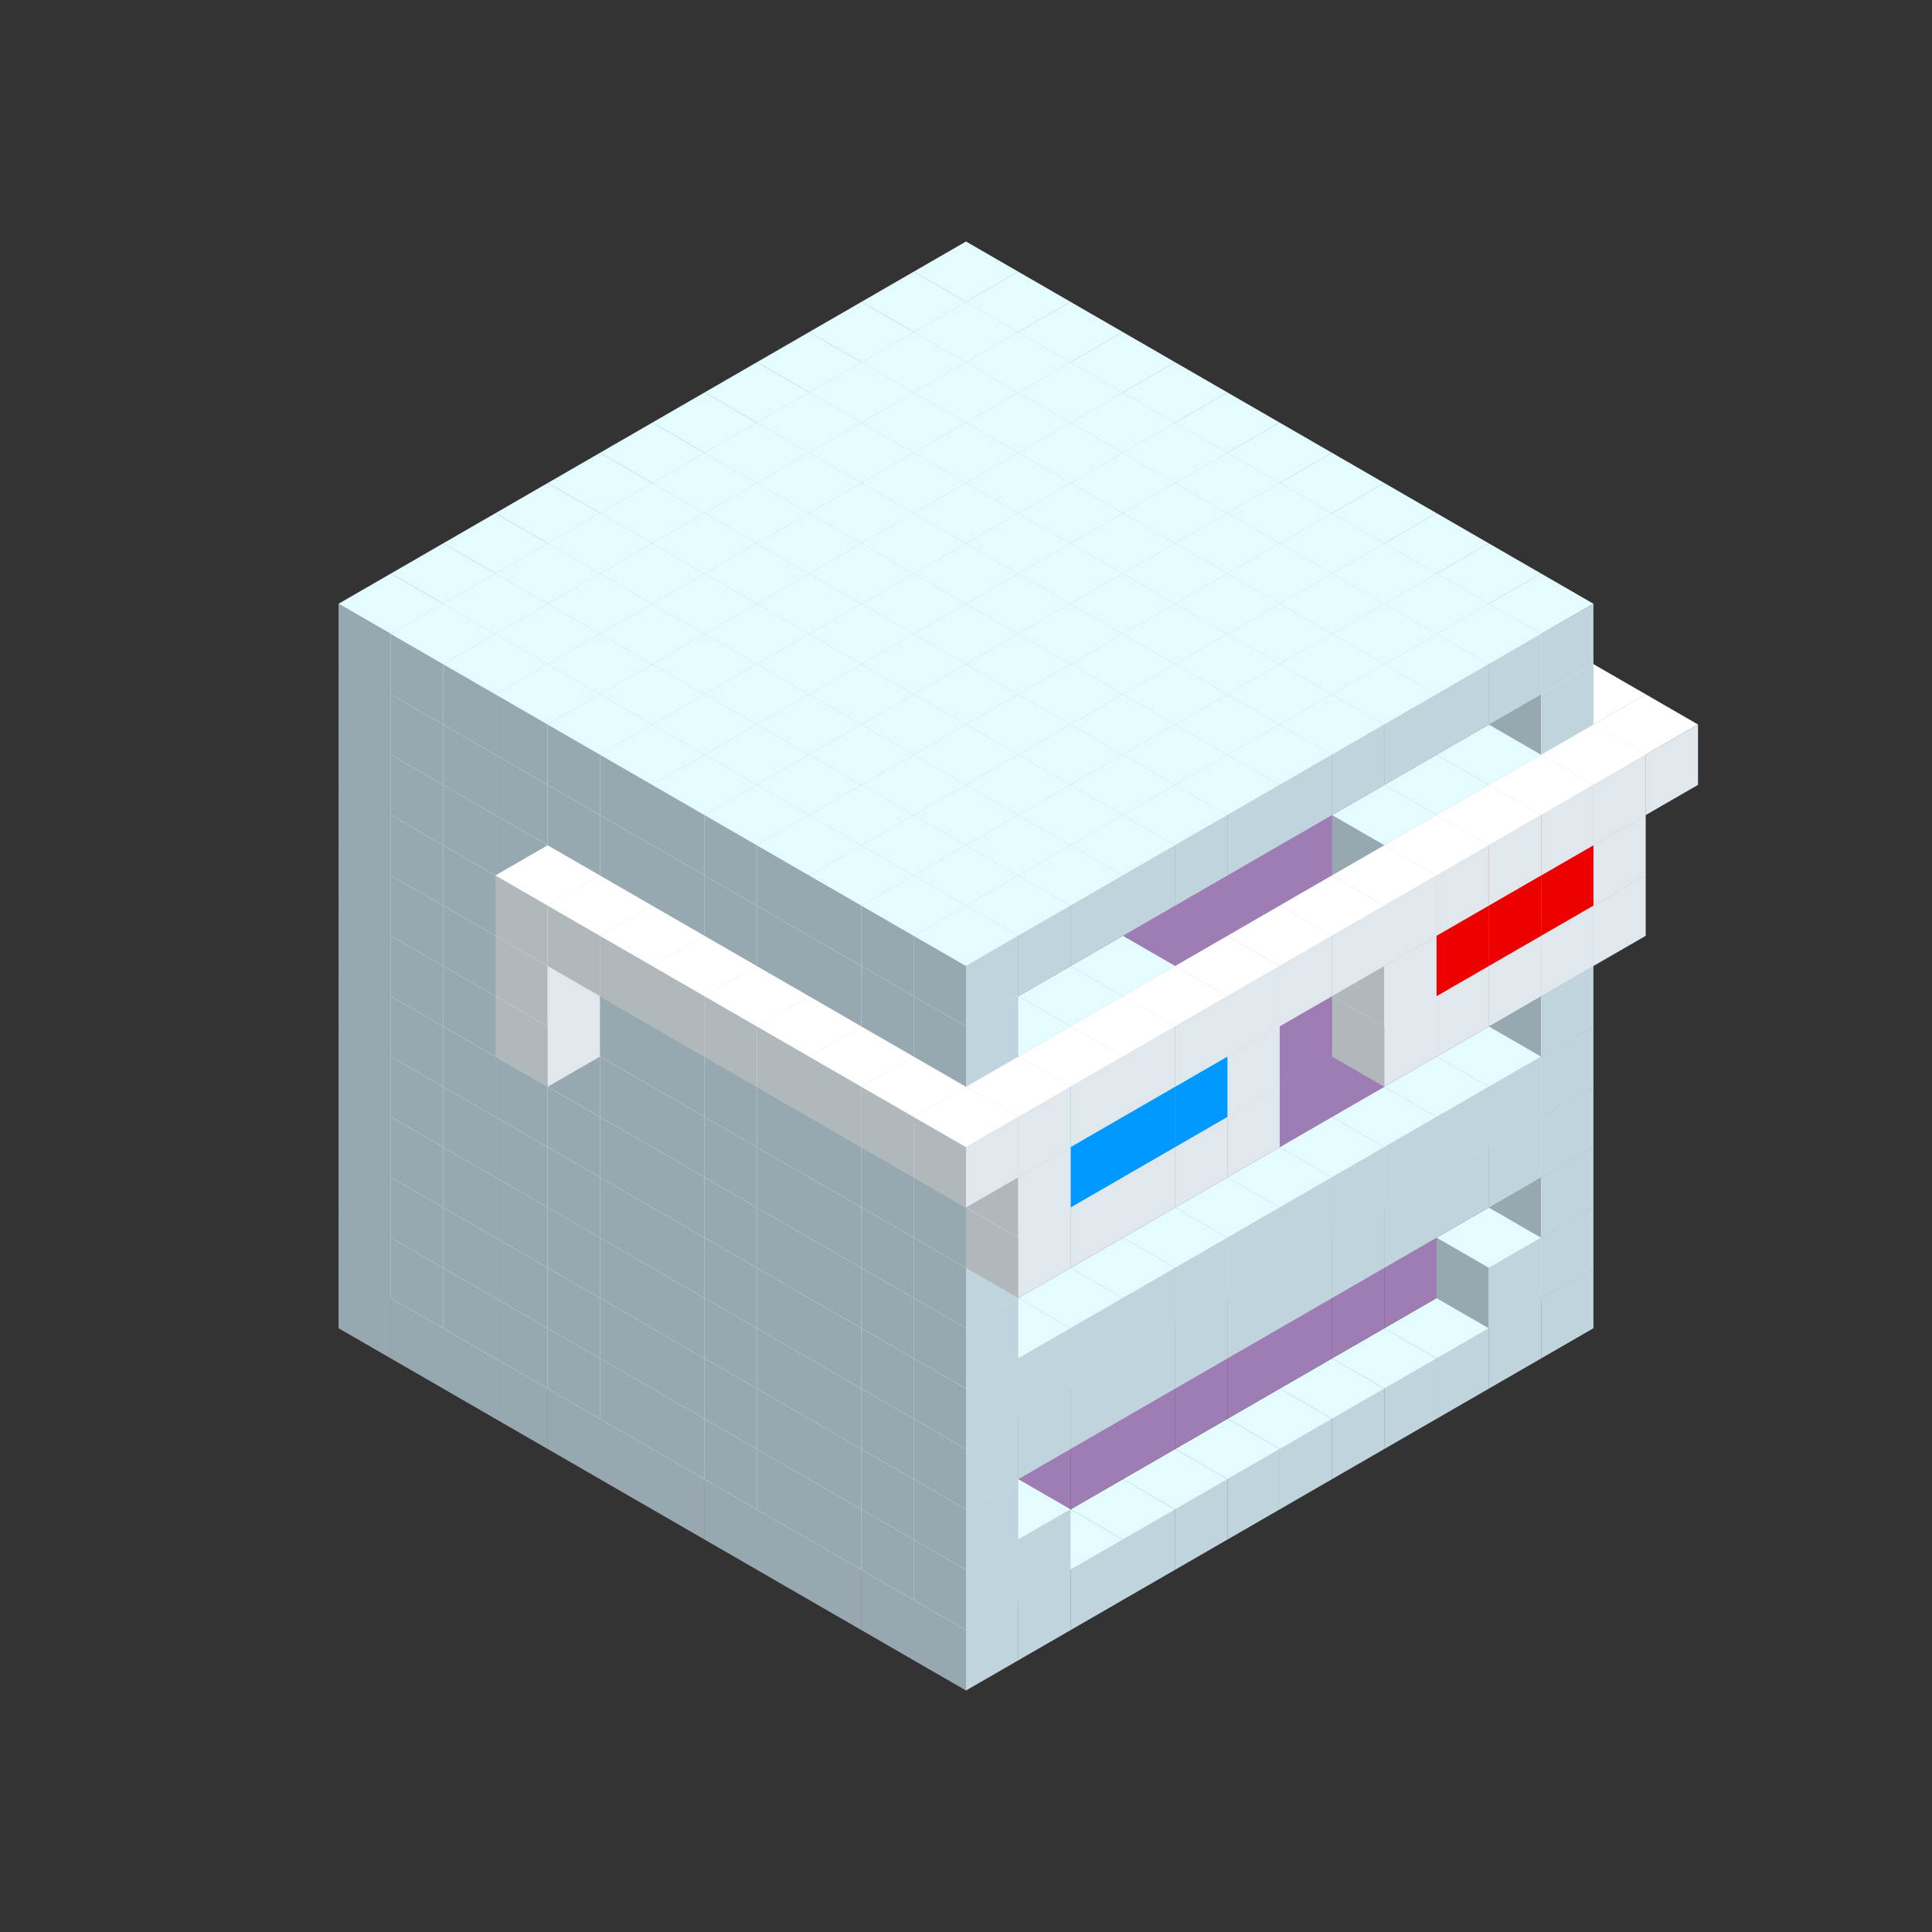 
<svg width='600' height='600' viewBox='4436371 5550000 3200000 3200000' xmlns='http://www.w3.org/2000/svg' xmlns:xlink='http://www.w3.org/1999/xlink'>
<rect x="4436371" y="5550000" width="3200000" height="3200000" fill="#333333" stroke="none"/>
<use xlink:href='#v-0x000000f6-1' transform='translate(983738,3600000)'/>
<use xlink:href='#v-0x000000f6-1' transform='translate(1070341,3650000)'/>
<use xlink:href='#v-0x000000f6-1' transform='translate(1156944,3700000)'/>
<use xlink:href='#v-0x000000f6-1' transform='translate(1243547,3750000)'/>
<use xlink:href='#v-0x000000f6-1' transform='translate(1330150,3800000)'/>
<use xlink:href='#v-0x000000f6-1' transform='translate(1416753,3850000)'/>
<use xlink:href='#v-0x000000f6-1' transform='translate(1503356,3900000)'/>
<use xlink:href='#v-0x000000f6-1' transform='translate(1589959,3950000)'/>
<use xlink:href='#v-0x000000f6-1' transform='translate(1676562,4000000)'/>
<use xlink:href='#v-0x000000f6-1' transform='translate(1763165,4050000)'/>
<use xlink:href='#v-0x000000f6-1' transform='translate(1849768,4100000)'/>
<use xlink:href='#v-0x000000f6-1' transform='translate(2889004,3600000)'/>
<use xlink:href='#v-0x000000f6-1' transform='translate(2802401,3650000)'/>
<use xlink:href='#v-0x000000f6-1' transform='translate(2715798,3700000)'/>
<use xlink:href='#v-0x000000f6-1' transform='translate(2629195,3750000)'/>
<use xlink:href='#v-0x000000f6-1' transform='translate(2542592,3800000)'/>
<use xlink:href='#v-0x000000f6-1' transform='translate(2455989,3850000)'/>
<use xlink:href='#v-0x000000f6-1' transform='translate(2369386,3900000)'/>
<use xlink:href='#v-0x000000f6-1' transform='translate(2282783,3950000)'/>
<use xlink:href='#v-0x000000f6-1' transform='translate(2196180,4000000)'/>
<use xlink:href='#v-0x000000f6-1' transform='translate(2109577,4050000)'/>
<use xlink:href='#v-0x000000f6-1' transform='translate(2022974,4100000)'/>
<use xlink:href='#v-0x000000f6-1' transform='translate(1936371,4150000)'/>
<use xlink:href='#v-0x000000f6-1' transform='translate(983738,3500000)'/>
<use xlink:href='#v-0x000000f6-1' transform='translate(1070341,3550000)'/>
<use xlink:href='#v-0x000000f6-1' transform='translate(1156944,3600000)'/>
<use xlink:href='#v-0x000000f6-1' transform='translate(1243547,3650000)'/>
<use xlink:href='#v-0x000000f6-1' transform='translate(1330150,3700000)'/>
<use xlink:href='#v-0x000000f6-1' transform='translate(1416753,3750000)'/>
<use xlink:href='#v-0x000000f6-1' transform='translate(1503356,3800000)'/>
<use xlink:href='#v-0x000000f6-1' transform='translate(1589959,3850000)'/>
<use xlink:href='#v-0x000000f6-1' transform='translate(1676562,3900000)'/>
<use xlink:href='#v-0x000000f6-1' transform='translate(1763165,3950000)'/>
<use xlink:href='#v-0x000000f6-2' transform='translate(2715798,3500000)'/>
<use xlink:href='#v-0x000000f6-2' transform='translate(2629195,3550000)'/>
<use xlink:href='#v-0x000000f6-2' transform='translate(2542592,3600000)'/>
<use xlink:href='#v-0x000000f6-2' transform='translate(2455989,3650000)'/>
<use xlink:href='#v-0x000000f6-2' transform='translate(2369386,3700000)'/>
<use xlink:href='#v-0x000000f6-2' transform='translate(2282783,3750000)'/>
<use xlink:href='#v-0x000000f6-2' transform='translate(2196180,3800000)'/>
<use xlink:href='#v-0x000000f6-2' transform='translate(2109577,3850000)'/>
<use xlink:href='#v-0x000000f6-2' transform='translate(2022974,3900000)'/>
<use xlink:href='#v-0x000000f6-2' transform='translate(1936371,3950000)'/>
<use xlink:href='#v-0x000000f6-1' transform='translate(1849768,4000000)'/>
<use xlink:href='#v-0x000000f6-1' transform='translate(2889004,3500000)'/>
<use xlink:href='#v-0x000000f6-1' transform='translate(2802401,3550000)'/>
<use xlink:href='#v-0x000000f6-1' transform='translate(2022974,4000000)'/>
<use xlink:href='#v-0x000000f6-1' transform='translate(1936371,4050000)'/>
<use xlink:href='#v-0x000000f6-1' transform='translate(983738,3400000)'/>
<use xlink:href='#v-0x000000f6-1' transform='translate(1070341,3450000)'/>
<use xlink:href='#v-0x000000f6-1' transform='translate(1156944,3500000)'/>
<use xlink:href='#v-0x000000f6-1' transform='translate(1243547,3550000)'/>
<use xlink:href='#v-0x000000f6-1' transform='translate(1330150,3600000)'/>
<use xlink:href='#v-0x000000f6-1' transform='translate(1416753,3650000)'/>
<use xlink:href='#v-0x000000f6-1' transform='translate(1503356,3700000)'/>
<use xlink:href='#v-0x000000f6-1' transform='translate(1589959,3750000)'/>
<use xlink:href='#v-0x000000f6-1' transform='translate(1676562,3800000)'/>
<use xlink:href='#v-0x000000f6-1' transform='translate(1763165,3850000)'/>
<use xlink:href='#v-0x000000f6-2' transform='translate(2715798,3400000)'/>
<use xlink:href='#v-0x000000f6-2' transform='translate(2629195,3450000)'/>
<use xlink:href='#v-0x000000f6-2' transform='translate(2542592,3500000)'/>
<use xlink:href='#v-0x000000f6-2' transform='translate(2455989,3550000)'/>
<use xlink:href='#v-0x000000f6-2' transform='translate(2369386,3600000)'/>
<use xlink:href='#v-0x000000f6-2' transform='translate(2282783,3650000)'/>
<use xlink:href='#v-0x000000f6-2' transform='translate(2196180,3700000)'/>
<use xlink:href='#v-0x000000f6-2' transform='translate(2109577,3750000)'/>
<use xlink:href='#v-0x000000f6-2' transform='translate(2022974,3800000)'/>
<use xlink:href='#v-0x000000f6-2' transform='translate(1936371,3850000)'/>
<use xlink:href='#v-0x000000f6-1' transform='translate(1849768,3900000)'/>
<use xlink:href='#v-0x000000f6-1' transform='translate(2889004,3400000)'/>
<use xlink:href='#v-0x000000f6-1' transform='translate(1936371,3950000)'/>
<use xlink:href='#v-0x000000f6-1' transform='translate(983738,3300000)'/>
<use xlink:href='#v-0x000000f6-1' transform='translate(1070341,3350000)'/>
<use xlink:href='#v-0x000000f6-1' transform='translate(1156944,3400000)'/>
<use xlink:href='#v-0x000000f6-1' transform='translate(1243547,3450000)'/>
<use xlink:href='#v-0x000000f6-1' transform='translate(1330150,3500000)'/>
<use xlink:href='#v-0x000000f6-1' transform='translate(1416753,3550000)'/>
<use xlink:href='#v-0x000000f6-1' transform='translate(1503356,3600000)'/>
<use xlink:href='#v-0x000000f6-1' transform='translate(1589959,3650000)'/>
<use xlink:href='#v-0x000000f6-1' transform='translate(1676562,3700000)'/>
<use xlink:href='#v-0x000000f6-1' transform='translate(1763165,3750000)'/>
<use xlink:href='#v-0x000000f6-2' transform='translate(2715798,3300000)'/>
<use xlink:href='#v-0x000000f6-2' transform='translate(2629195,3350000)'/>
<use xlink:href='#v-0x000000f6-2' transform='translate(2542592,3400000)'/>
<use xlink:href='#v-0x000000f6-2' transform='translate(2455989,3450000)'/>
<use xlink:href='#v-0x000000f6-2' transform='translate(2369386,3500000)'/>
<use xlink:href='#v-0x000000f6-2' transform='translate(2282783,3550000)'/>
<use xlink:href='#v-0x000000f6-2' transform='translate(2196180,3600000)'/>
<use xlink:href='#v-0x000000f6-2' transform='translate(2109577,3650000)'/>
<use xlink:href='#v-0x000000f6-2' transform='translate(2022974,3700000)'/>
<use xlink:href='#v-0x000000f6-2' transform='translate(1936371,3750000)'/>
<use xlink:href='#v-0x000000f6-1' transform='translate(1849768,3800000)'/>
<use xlink:href='#v-0x000000f6-1' transform='translate(2889004,3300000)'/>
<use xlink:href='#v-0x000000f6-1' transform='translate(2802401,3350000)'/>
<use xlink:href='#v-0x000000f6-1' transform='translate(2715798,3400000)'/>
<use xlink:href='#v-0x000000f6-1' transform='translate(2629195,3450000)'/>
<use xlink:href='#v-0x000000f6-1' transform='translate(2542592,3500000)'/>
<use xlink:href='#v-0x000000f6-1' transform='translate(2455989,3550000)'/>
<use xlink:href='#v-0x000000f6-1' transform='translate(2369386,3600000)'/>
<use xlink:href='#v-0x000000f6-1' transform='translate(2282783,3650000)'/>
<use xlink:href='#v-0x000000f6-1' transform='translate(2196180,3700000)'/>
<use xlink:href='#v-0x000000f6-1' transform='translate(2109577,3750000)'/>
<use xlink:href='#v-0x000000f6-1' transform='translate(2022974,3800000)'/>
<use xlink:href='#v-0x000000f6-1' transform='translate(1936371,3850000)'/>
<use xlink:href='#v-0x000000f6-1' transform='translate(983738,3200000)'/>
<use xlink:href='#v-0x000000f6-1' transform='translate(1070341,3250000)'/>
<use xlink:href='#v-0x000000f6-1' transform='translate(1156944,3300000)'/>
<use xlink:href='#v-0x000000f6-1' transform='translate(1243547,3350000)'/>
<use xlink:href='#v-0x000000f6-1' transform='translate(1330150,3400000)'/>
<use xlink:href='#v-0x000000f6-1' transform='translate(1416753,3450000)'/>
<use xlink:href='#v-0x000000f6-1' transform='translate(1503356,3500000)'/>
<use xlink:href='#v-0x000000f6-1' transform='translate(1589959,3550000)'/>
<use xlink:href='#v-0x000000f6-1' transform='translate(1676562,3600000)'/>
<use xlink:href='#v-0x000000f6-1' transform='translate(1763165,3650000)'/>
<use xlink:href='#v-0x000000f6-2' transform='translate(2715798,3200000)'/>
<use xlink:href='#v-0x000000f6-2' transform='translate(2629195,3250000)'/>
<use xlink:href='#v-0x000000f6-2' transform='translate(2542592,3300000)'/>
<use xlink:href='#v-0x000000f6-2' transform='translate(2455989,3350000)'/>
<use xlink:href='#v-0x000000f6-2' transform='translate(2369386,3400000)'/>
<use xlink:href='#v-0x000000f6-2' transform='translate(2282783,3450000)'/>
<use xlink:href='#v-0x000000f6-2' transform='translate(2196180,3500000)'/>
<use xlink:href='#v-0x000000f6-2' transform='translate(2109577,3550000)'/>
<use xlink:href='#v-0x000000f6-2' transform='translate(2022974,3600000)'/>
<use xlink:href='#v-0x000000f6-2' transform='translate(1936371,3650000)'/>
<use xlink:href='#v-0x000000f6-1' transform='translate(1849768,3700000)'/>
<use xlink:href='#v-0x000000f6-1' transform='translate(2889004,3200000)'/>
<use xlink:href='#v-0x000000f6-1' transform='translate(2802401,3250000)'/>
<use xlink:href='#v-0x000000f6-1' transform='translate(2715798,3300000)'/>
<use xlink:href='#v-0x000000f6-1' transform='translate(2629195,3350000)'/>
<use xlink:href='#v-0x000000f6-1' transform='translate(2542592,3400000)'/>
<use xlink:href='#v-0x000000f6-1' transform='translate(2455989,3450000)'/>
<use xlink:href='#v-0x000000f6-1' transform='translate(2369386,3500000)'/>
<use xlink:href='#v-0x000000f6-1' transform='translate(2282783,3550000)'/>
<use xlink:href='#v-0x000000f6-1' transform='translate(2196180,3600000)'/>
<use xlink:href='#v-0x000000f6-1' transform='translate(2109577,3650000)'/>
<use xlink:href='#v-0x000000f6-1' transform='translate(2022974,3700000)'/>
<use xlink:href='#v-0x000000f6-1' transform='translate(1936371,3750000)'/>
<use xlink:href='#v-0x000000f6-1' transform='translate(983738,3100000)'/>
<use xlink:href='#v-0x000000f6-1' transform='translate(1070341,3150000)'/>
<use xlink:href='#v-0x000000f6-1' transform='translate(1156944,3200000)'/>
<use xlink:href='#v-0x000000f6-1' transform='translate(1243547,3250000)'/>
<use xlink:href='#v-0x000000f6-1' transform='translate(1330150,3300000)'/>
<use xlink:href='#v-0x000000f6-1' transform='translate(1416753,3350000)'/>
<use xlink:href='#v-0x000000f6-1' transform='translate(1503356,3400000)'/>
<use xlink:href='#v-0x000000f6-1' transform='translate(1589959,3450000)'/>
<use xlink:href='#v-0x000000f6-1' transform='translate(1676562,3500000)'/>
<use xlink:href='#v-0x000000f6-1' transform='translate(1763165,3550000)'/>
<use xlink:href='#v-0x000000f6-2' transform='translate(2715798,3100000)'/>
<use xlink:href='#v-0x000000f6-2' transform='translate(2629195,3150000)'/>
<use xlink:href='#v-0x000000f6-2' transform='translate(2542592,3200000)'/>
<use xlink:href='#v-0x000000f6-2' transform='translate(2455989,3250000)'/>
<use xlink:href='#v-0x000000f6-2' transform='translate(2369386,3300000)'/>
<use xlink:href='#v-0x000000f6-2' transform='translate(2282783,3350000)'/>
<use xlink:href='#v-0x000000f6-2' transform='translate(2196180,3400000)'/>
<use xlink:href='#v-0x000000f6-2' transform='translate(2109577,3450000)'/>
<use xlink:href='#v-0x000000f6-2' transform='translate(2022974,3500000)'/>
<use xlink:href='#v-0x000000f6-2' transform='translate(1936371,3550000)'/>
<use xlink:href='#v-0x000000f6-1' transform='translate(1849768,3600000)'/>
<use xlink:href='#v-0x000000f6-1' transform='translate(2889004,3100000)'/>
<use xlink:href='#v-0x000000f6-1' transform='translate(1936371,3650000)'/>
<use xlink:href='#v-0x000000f6-1' transform='translate(983738,3000000)'/>
<use xlink:href='#v-0x000000f6-1' transform='translate(1070341,3050000)'/>
<use xlink:href='#v-0x000000f6-1' transform='translate(1156944,3100000)'/>
<use xlink:href='#v-0x000000f6-1' transform='translate(1243547,3150000)'/>
<use xlink:href='#v-0x000000f6-1' transform='translate(1330150,3200000)'/>
<use xlink:href='#v-0x000000f6-1' transform='translate(1416753,3250000)'/>
<use xlink:href='#v-0x000000f6-1' transform='translate(1503356,3300000)'/>
<use xlink:href='#v-0x000000f6-1' transform='translate(1589959,3350000)'/>
<use xlink:href='#v-0x000000f6-1' transform='translate(1676562,3400000)'/>
<use xlink:href='#v-0x000000f6-1' transform='translate(1763165,3450000)'/>
<use xlink:href='#v-0x000000f6-2' transform='translate(2715798,3000000)'/>
<use xlink:href='#v-0x000000f6-2' transform='translate(2629195,3050000)'/>
<use xlink:href='#v-0x000000f6-2' transform='translate(2542592,3100000)'/>
<use xlink:href='#v-0x000000f6-2' transform='translate(2455989,3150000)'/>
<use xlink:href='#v-0x000000f6-2' transform='translate(2369386,3200000)'/>
<use xlink:href='#v-0x000000f6-2' transform='translate(2282783,3250000)'/>
<use xlink:href='#v-0x000000f6-2' transform='translate(2196180,3300000)'/>
<use xlink:href='#v-0x000000f6-2' transform='translate(2109577,3350000)'/>
<use xlink:href='#v-0x000000f6-2' transform='translate(2022974,3400000)'/>
<use xlink:href='#v-0x000000f6-2' transform='translate(1936371,3450000)'/>
<use xlink:href='#v-0x000000f6-1' transform='translate(1849768,3500000)'/>
<use xlink:href='#v-0x000000f6-1' transform='translate(2889004,3000000)'/>
<use xlink:href='#v-0x000000f6-1' transform='translate(1936371,3550000)'/>
<use xlink:href='#v-0x000000f6-1' transform='translate(983738,2900000)'/>
<use xlink:href='#v-0x000000f6-1' transform='translate(1070341,2950000)'/>
<use xlink:href='#v-0x000000f6-1' transform='translate(1156944,3000000)'/>
<use xlink:href='#v-0x000000f6-1' transform='translate(1243547,3050000)'/>
<use xlink:href='#v-0x000000f6-4' transform='translate(2369386,2500000)'/>
<use xlink:href='#v-0x000000f6-1' transform='translate(1330150,3100000)'/>
<use xlink:href='#v-0x000000f6-4' transform='translate(1243547,3150000)'/>
<use xlink:href='#v-0x000000f6-1' transform='translate(1416753,3150000)'/>
<use xlink:href='#v-0x000000f6-1' transform='translate(1503356,3200000)'/>
<use xlink:href='#v-0x000000f6-1' transform='translate(1589959,3250000)'/>
<use xlink:href='#v-0x000000f6-1' transform='translate(1676562,3300000)'/>
<use xlink:href='#v-0x000000f6-1' transform='translate(1763165,3350000)'/>
<use xlink:href='#v-0x000000f6-2' transform='translate(2715798,2900000)'/>
<use xlink:href='#v-0x000000f6-2' transform='translate(2629195,2950000)'/>
<use xlink:href='#v-0x000000f6-2' transform='translate(2542592,3000000)'/>
<use xlink:href='#v-0x000000f6-2' transform='translate(2455989,3050000)'/>
<use xlink:href='#v-0x000000f6-2' transform='translate(2369386,3100000)'/>
<use xlink:href='#v-0x000000f6-2' transform='translate(2282783,3150000)'/>
<use xlink:href='#v-0x000000f6-2' transform='translate(2196180,3200000)'/>
<use xlink:href='#v-0x000000f6-2' transform='translate(2109577,3250000)'/>
<use xlink:href='#v-0x000000f6-2' transform='translate(2022974,3300000)'/>
<use xlink:href='#v-0x000000f6-2' transform='translate(1936371,3350000)'/>
<use xlink:href='#v-0x000000f6-1' transform='translate(1849768,3400000)'/>
<use xlink:href='#v-0x000000f6-1' transform='translate(2889004,2900000)'/>
<use xlink:href='#v-0x000000f6-1' transform='translate(2802401,2950000)'/>
<use xlink:href='#v-0x000000f6-1' transform='translate(2715798,3000000)'/>
<use xlink:href='#v-0x000000f6-1' transform='translate(2629195,3050000)'/>
<use xlink:href='#v-0x000000f6-1' transform='translate(2196180,3300000)'/>
<use xlink:href='#v-0x000000f6-1' transform='translate(2109577,3350000)'/>
<use xlink:href='#v-0x000000f6-1' transform='translate(2022974,3400000)'/>
<use xlink:href='#v-0x000000f6-1' transform='translate(1936371,3450000)'/>
<use xlink:href='#v-0x000000f6-4' transform='translate(2975607,2950000)'/>
<use xlink:href='#v-0x000000f6-4' transform='translate(2889004,3000000)'/>
<use xlink:href='#v-0x000000f6-4' transform='translate(2802401,3050000)'/>
<use xlink:href='#v-0x000000f6-4' transform='translate(2715798,3100000)'/>
<use xlink:href='#v-0x000000f6-4' transform='translate(2629195,3150000)'/>
<use xlink:href='#v-0x000000f6-4' transform='translate(2369386,3300000)'/>
<use xlink:href='#v-0x000000f6-4' transform='translate(2282783,3350000)'/>
<use xlink:href='#v-0x000000f6-4' transform='translate(2196180,3400000)'/>
<use xlink:href='#v-0x000000f6-4' transform='translate(2109577,3450000)'/>
<use xlink:href='#v-0x000000f6-4' transform='translate(2022974,3500000)'/>
<use xlink:href='#v-0x000000f6-1' transform='translate(983738,2800000)'/>
<use xlink:href='#v-0x000000f6-1' transform='translate(1070341,2850000)'/>
<use xlink:href='#v-0x000000f6-1' transform='translate(1156944,2900000)'/>
<use xlink:href='#v-0x000000f6-1' transform='translate(1243547,2950000)'/>
<use xlink:href='#v-0x000000f6-4' transform='translate(2369386,2400000)'/>
<use xlink:href='#v-0x000000f6-1' transform='translate(1330150,3000000)'/>
<use xlink:href='#v-0x000000f6-4' transform='translate(1243547,3050000)'/>
<use xlink:href='#v-0x000000f6-1' transform='translate(1416753,3050000)'/>
<use xlink:href='#v-0x000000f6-1' transform='translate(1503356,3100000)'/>
<use xlink:href='#v-0x000000f6-1' transform='translate(1589959,3150000)'/>
<use xlink:href='#v-0x000000f6-1' transform='translate(1676562,3200000)'/>
<use xlink:href='#v-0x000000f6-1' transform='translate(1763165,3250000)'/>
<use xlink:href='#v-0x000000f6-2' transform='translate(2715798,2800000)'/>
<use xlink:href='#v-0x000000f6-2' transform='translate(2629195,2850000)'/>
<use xlink:href='#v-0x000000f6-2' transform='translate(2542592,2900000)'/>
<use xlink:href='#v-0x000000f6-2' transform='translate(2455989,2950000)'/>
<use xlink:href='#v-0x000000f6-2' transform='translate(2369386,3000000)'/>
<use xlink:href='#v-0x000000f6-2' transform='translate(2282783,3050000)'/>
<use xlink:href='#v-0x000000f6-2' transform='translate(2196180,3100000)'/>
<use xlink:href='#v-0x000000f6-2' transform='translate(2109577,3150000)'/>
<use xlink:href='#v-0x000000f6-2' transform='translate(2022974,3200000)'/>
<use xlink:href='#v-0x000000f6-2' transform='translate(1936371,3250000)'/>
<use xlink:href='#v-0x000000f6-1' transform='translate(1849768,3300000)'/>
<use xlink:href='#v-0x000000f6-1' transform='translate(2889004,2800000)'/>
<use xlink:href='#v-0x000000f6-1' transform='translate(2802401,2850000)'/>
<use xlink:href='#v-0x000000f6-3' transform='translate(2715798,2900000)'/>
<use xlink:href='#v-0x000000f6-3' transform='translate(2629195,2950000)'/>
<use xlink:href='#v-0x000000f6-1' transform='translate(2542592,3000000)'/>
<use xlink:href='#v-0x000000f6-1' transform='translate(2282783,3150000)'/>
<use xlink:href='#v-0x000000f6-3' transform='translate(2196180,3200000)'/>
<use xlink:href='#v-0x000000f6-3' transform='translate(2109577,3250000)'/>
<use xlink:href='#v-0x000000f6-1' transform='translate(2022974,3300000)'/>
<use xlink:href='#v-0x000000f6-1' transform='translate(1936371,3350000)'/>
<use xlink:href='#v-0x000000f6-4' transform='translate(2975607,2850000)'/>
<use xlink:href='#v-0x000000f6-6' transform='translate(2889004,2900000)'/>
<use xlink:href='#v-0x000000f6-6' transform='translate(2802401,2950000)'/>
<use xlink:href='#v-0x000000f6-6' transform='translate(2715798,3000000)'/>
<use xlink:href='#v-0x000000f6-4' transform='translate(2629195,3050000)'/>
<use xlink:href='#v-0x000000f6-4' transform='translate(2369386,3200000)'/>
<use xlink:href='#v-0x000000f6-5' transform='translate(2282783,3250000)'/>
<use xlink:href='#v-0x000000f6-5' transform='translate(2196180,3300000)'/>
<use xlink:href='#v-0x000000f6-5' transform='translate(2109577,3350000)'/>
<use xlink:href='#v-0x000000f6-4' transform='translate(2022974,3400000)'/>
<use xlink:href='#v-0x000000f6-1' transform='translate(983738,2700000)'/>
<use xlink:href='#v-0x000000f6-1' transform='translate(1070341,2750000)'/>
<use xlink:href='#v-0x000000f6-1' transform='translate(1156944,2800000)'/>
<use xlink:href='#v-0x000000f6-1' transform='translate(1243547,2850000)'/>
<use xlink:href='#v-0x000000f6-4' transform='translate(2369386,2300000)'/>
<use xlink:href='#v-0x000000f6-1' transform='translate(1330150,2900000)'/>
<use xlink:href='#v-0x000000f6-4' transform='translate(1243547,2950000)'/>
<use xlink:href='#v-0x000000f6-4' transform='translate(2455989,2350000)'/>
<use xlink:href='#v-0x000000f6-1' transform='translate(1416753,2950000)'/>
<use xlink:href='#v-0x000000f6-4' transform='translate(1330150,3000000)'/>
<use xlink:href='#v-0x000000f6-4' transform='translate(2542592,2400000)'/>
<use xlink:href='#v-0x000000f6-1' transform='translate(1503356,3000000)'/>
<use xlink:href='#v-0x000000f6-4' transform='translate(1416753,3050000)'/>
<use xlink:href='#v-0x000000f6-4' transform='translate(2629195,2450000)'/>
<use xlink:href='#v-0x000000f6-1' transform='translate(1589959,3050000)'/>
<use xlink:href='#v-0x000000f6-4' transform='translate(1503356,3100000)'/>
<use xlink:href='#v-0x000000f6-4' transform='translate(2715798,2500000)'/>
<use xlink:href='#v-0x000000f6-1' transform='translate(1676562,3100000)'/>
<use xlink:href='#v-0x000000f6-4' transform='translate(1589959,3150000)'/>
<use xlink:href='#v-0x000000f6-4' transform='translate(2802401,2550000)'/>
<use xlink:href='#v-0x000000f6-1' transform='translate(1763165,3150000)'/>
<use xlink:href='#v-0x000000f6-4' transform='translate(1676562,3200000)'/>
<use xlink:href='#v-0x000000f6-4' transform='translate(2889004,2600000)'/>
<use xlink:href='#v-0x000000f6-2' transform='translate(2715798,2700000)'/>
<use xlink:href='#v-0x000000f6-2' transform='translate(2629195,2750000)'/>
<use xlink:href='#v-0x000000f6-2' transform='translate(2542592,2800000)'/>
<use xlink:href='#v-0x000000f6-2' transform='translate(2455989,2850000)'/>
<use xlink:href='#v-0x000000f6-2' transform='translate(2369386,2900000)'/>
<use xlink:href='#v-0x000000f6-2' transform='translate(2282783,2950000)'/>
<use xlink:href='#v-0x000000f6-2' transform='translate(2196180,3000000)'/>
<use xlink:href='#v-0x000000f6-2' transform='translate(2109577,3050000)'/>
<use xlink:href='#v-0x000000f6-2' transform='translate(2022974,3100000)'/>
<use xlink:href='#v-0x000000f6-2' transform='translate(1936371,3150000)'/>
<use xlink:href='#v-0x000000f6-1' transform='translate(1849768,3200000)'/>
<use xlink:href='#v-0x000000f6-4' transform='translate(1763165,3250000)'/>
<use xlink:href='#v-0x000000f6-4' transform='translate(2975607,2650000)'/>
<use xlink:href='#v-0x000000f6-1' transform='translate(2889004,2700000)'/>
<use xlink:href='#v-0x000000f6-1' transform='translate(2802401,2750000)'/>
<use xlink:href='#v-0x000000f6-1' transform='translate(2715798,2800000)'/>
<use xlink:href='#v-0x000000f6-1' transform='translate(2629195,2850000)'/>
<use xlink:href='#v-0x000000f6-1' transform='translate(2196180,3100000)'/>
<use xlink:href='#v-0x000000f6-1' transform='translate(2109577,3150000)'/>
<use xlink:href='#v-0x000000f6-1' transform='translate(2022974,3200000)'/>
<use xlink:href='#v-0x000000f6-1' transform='translate(1936371,3250000)'/>
<use xlink:href='#v-0x000000f6-4' transform='translate(1849768,3300000)'/>
<use xlink:href='#v-0x000000f6-4' transform='translate(3062210,2700000)'/>
<use xlink:href='#v-0x000000f6-4' transform='translate(2975607,2750000)'/>
<use xlink:href='#v-0x000000f6-4' transform='translate(2889004,2800000)'/>
<use xlink:href='#v-0x000000f6-4' transform='translate(2802401,2850000)'/>
<use xlink:href='#v-0x000000f6-4' transform='translate(2715798,2900000)'/>
<use xlink:href='#v-0x000000f6-4' transform='translate(2629195,2950000)'/>
<use xlink:href='#v-0x000000f6-4' transform='translate(2542592,3000000)'/>
<use xlink:href='#v-0x000000f6-4' transform='translate(2455989,3050000)'/>
<use xlink:href='#v-0x000000f6-4' transform='translate(2369386,3100000)'/>
<use xlink:href='#v-0x000000f6-4' transform='translate(2282783,3150000)'/>
<use xlink:href='#v-0x000000f6-4' transform='translate(2196180,3200000)'/>
<use xlink:href='#v-0x000000f6-4' transform='translate(2109577,3250000)'/>
<use xlink:href='#v-0x000000f6-4' transform='translate(2022974,3300000)'/>
<use xlink:href='#v-0x000000f6-4' transform='translate(1936371,3350000)'/>
<use xlink:href='#v-0x000000f6-1' transform='translate(983738,2600000)'/>
<use xlink:href='#v-0x000000f6-1' transform='translate(1070341,2650000)'/>
<use xlink:href='#v-0x000000f6-1' transform='translate(1156944,2700000)'/>
<use xlink:href='#v-0x000000f6-1' transform='translate(1243547,2750000)'/>
<use xlink:href='#v-0x000000f6-1' transform='translate(1330150,2800000)'/>
<use xlink:href='#v-0x000000f6-1' transform='translate(1416753,2850000)'/>
<use xlink:href='#v-0x000000f6-1' transform='translate(1503356,2900000)'/>
<use xlink:href='#v-0x000000f6-1' transform='translate(1589959,2950000)'/>
<use xlink:href='#v-0x000000f6-1' transform='translate(1676562,3000000)'/>
<use xlink:href='#v-0x000000f6-1' transform='translate(1763165,3050000)'/>
<use xlink:href='#v-0x000000f6-2' transform='translate(2715798,2600000)'/>
<use xlink:href='#v-0x000000f6-2' transform='translate(2629195,2650000)'/>
<use xlink:href='#v-0x000000f6-2' transform='translate(2542592,2700000)'/>
<use xlink:href='#v-0x000000f6-2' transform='translate(2455989,2750000)'/>
<use xlink:href='#v-0x000000f6-2' transform='translate(2369386,2800000)'/>
<use xlink:href='#v-0x000000f6-2' transform='translate(2282783,2850000)'/>
<use xlink:href='#v-0x000000f6-2' transform='translate(2196180,2900000)'/>
<use xlink:href='#v-0x000000f6-2' transform='translate(2109577,2950000)'/>
<use xlink:href='#v-0x000000f6-2' transform='translate(2022974,3000000)'/>
<use xlink:href='#v-0x000000f6-2' transform='translate(1936371,3050000)'/>
<use xlink:href='#v-0x000000f6-1' transform='translate(1849768,3100000)'/>
<use xlink:href='#v-0x000000f6-1' transform='translate(2889004,2600000)'/>
<use xlink:href='#v-0x000000f6-1' transform='translate(1936371,3150000)'/>
<use xlink:href='#v-0x000000f6-1' transform='translate(1936371,1950000)'/>
<use xlink:href='#v-0x000000f6-1' transform='translate(1849768,2000000)'/>
<use xlink:href='#v-0x000000f6-1' transform='translate(1763165,2050000)'/>
<use xlink:href='#v-0x000000f6-1' transform='translate(1676562,2100000)'/>
<use xlink:href='#v-0x000000f6-1' transform='translate(1589959,2150000)'/>
<use xlink:href='#v-0x000000f6-1' transform='translate(1503356,2200000)'/>
<use xlink:href='#v-0x000000f6-1' transform='translate(1416753,2250000)'/>
<use xlink:href='#v-0x000000f6-1' transform='translate(1330150,2300000)'/>
<use xlink:href='#v-0x000000f6-1' transform='translate(1243547,2350000)'/>
<use xlink:href='#v-0x000000f6-1' transform='translate(1156944,2400000)'/>
<use xlink:href='#v-0x000000f6-1' transform='translate(1070341,2450000)'/>
<use xlink:href='#v-0x000000f6-1' transform='translate(983738,2500000)'/>
<use xlink:href='#v-0x000000f6-1' transform='translate(2022974,2000000)'/>
<use xlink:href='#v-0x000000f6-1' transform='translate(1936371,2050000)'/>
<use xlink:href='#v-0x000000f6-1' transform='translate(1849768,2100000)'/>
<use xlink:href='#v-0x000000f6-1' transform='translate(1763165,2150000)'/>
<use xlink:href='#v-0x000000f6-1' transform='translate(1676562,2200000)'/>
<use xlink:href='#v-0x000000f6-1' transform='translate(1589959,2250000)'/>
<use xlink:href='#v-0x000000f6-1' transform='translate(1503356,2300000)'/>
<use xlink:href='#v-0x000000f6-1' transform='translate(1416753,2350000)'/>
<use xlink:href='#v-0x000000f6-1' transform='translate(1330150,2400000)'/>
<use xlink:href='#v-0x000000f6-1' transform='translate(1243547,2450000)'/>
<use xlink:href='#v-0x000000f6-1' transform='translate(1156944,2500000)'/>
<use xlink:href='#v-0x000000f6-1' transform='translate(1070341,2550000)'/>
<use xlink:href='#v-0x000000f6-1' transform='translate(2109577,2050000)'/>
<use xlink:href='#v-0x000000f6-1' transform='translate(2022974,2100000)'/>
<use xlink:href='#v-0x000000f6-1' transform='translate(1936371,2150000)'/>
<use xlink:href='#v-0x000000f6-1' transform='translate(1849768,2200000)'/>
<use xlink:href='#v-0x000000f6-1' transform='translate(1763165,2250000)'/>
<use xlink:href='#v-0x000000f6-1' transform='translate(1676562,2300000)'/>
<use xlink:href='#v-0x000000f6-1' transform='translate(1589959,2350000)'/>
<use xlink:href='#v-0x000000f6-1' transform='translate(1503356,2400000)'/>
<use xlink:href='#v-0x000000f6-1' transform='translate(1416753,2450000)'/>
<use xlink:href='#v-0x000000f6-1' transform='translate(1330150,2500000)'/>
<use xlink:href='#v-0x000000f6-1' transform='translate(1243547,2550000)'/>
<use xlink:href='#v-0x000000f6-1' transform='translate(1156944,2600000)'/>
<use xlink:href='#v-0x000000f6-1' transform='translate(2196180,2100000)'/>
<use xlink:href='#v-0x000000f6-1' transform='translate(2109577,2150000)'/>
<use xlink:href='#v-0x000000f6-1' transform='translate(2022974,2200000)'/>
<use xlink:href='#v-0x000000f6-1' transform='translate(1936371,2250000)'/>
<use xlink:href='#v-0x000000f6-1' transform='translate(1849768,2300000)'/>
<use xlink:href='#v-0x000000f6-1' transform='translate(1763165,2350000)'/>
<use xlink:href='#v-0x000000f6-1' transform='translate(1676562,2400000)'/>
<use xlink:href='#v-0x000000f6-1' transform='translate(1589959,2450000)'/>
<use xlink:href='#v-0x000000f6-1' transform='translate(1503356,2500000)'/>
<use xlink:href='#v-0x000000f6-1' transform='translate(1416753,2550000)'/>
<use xlink:href='#v-0x000000f6-1' transform='translate(1330150,2600000)'/>
<use xlink:href='#v-0x000000f6-1' transform='translate(1243547,2650000)'/>
<use xlink:href='#v-0x000000f6-1' transform='translate(2282783,2150000)'/>
<use xlink:href='#v-0x000000f6-1' transform='translate(2196180,2200000)'/>
<use xlink:href='#v-0x000000f6-1' transform='translate(2109577,2250000)'/>
<use xlink:href='#v-0x000000f6-1' transform='translate(2022974,2300000)'/>
<use xlink:href='#v-0x000000f6-1' transform='translate(1936371,2350000)'/>
<use xlink:href='#v-0x000000f6-1' transform='translate(1849768,2400000)'/>
<use xlink:href='#v-0x000000f6-1' transform='translate(1763165,2450000)'/>
<use xlink:href='#v-0x000000f6-1' transform='translate(1676562,2500000)'/>
<use xlink:href='#v-0x000000f6-1' transform='translate(1589959,2550000)'/>
<use xlink:href='#v-0x000000f6-1' transform='translate(1503356,2600000)'/>
<use xlink:href='#v-0x000000f6-1' transform='translate(1416753,2650000)'/>
<use xlink:href='#v-0x000000f6-1' transform='translate(1330150,2700000)'/>
<use xlink:href='#v-0x000000f6-1' transform='translate(2369386,2200000)'/>
<use xlink:href='#v-0x000000f6-1' transform='translate(2282783,2250000)'/>
<use xlink:href='#v-0x000000f6-1' transform='translate(2196180,2300000)'/>
<use xlink:href='#v-0x000000f6-1' transform='translate(2109577,2350000)'/>
<use xlink:href='#v-0x000000f6-1' transform='translate(2022974,2400000)'/>
<use xlink:href='#v-0x000000f6-1' transform='translate(1936371,2450000)'/>
<use xlink:href='#v-0x000000f6-1' transform='translate(1849768,2500000)'/>
<use xlink:href='#v-0x000000f6-1' transform='translate(1763165,2550000)'/>
<use xlink:href='#v-0x000000f6-1' transform='translate(1676562,2600000)'/>
<use xlink:href='#v-0x000000f6-1' transform='translate(1589959,2650000)'/>
<use xlink:href='#v-0x000000f6-1' transform='translate(1503356,2700000)'/>
<use xlink:href='#v-0x000000f6-1' transform='translate(1416753,2750000)'/>
<use xlink:href='#v-0x000000f6-1' transform='translate(2455989,2250000)'/>
<use xlink:href='#v-0x000000f6-1' transform='translate(2369386,2300000)'/>
<use xlink:href='#v-0x000000f6-1' transform='translate(2282783,2350000)'/>
<use xlink:href='#v-0x000000f6-1' transform='translate(2196180,2400000)'/>
<use xlink:href='#v-0x000000f6-1' transform='translate(2109577,2450000)'/>
<use xlink:href='#v-0x000000f6-1' transform='translate(2022974,2500000)'/>
<use xlink:href='#v-0x000000f6-1' transform='translate(1936371,2550000)'/>
<use xlink:href='#v-0x000000f6-1' transform='translate(1849768,2600000)'/>
<use xlink:href='#v-0x000000f6-1' transform='translate(1763165,2650000)'/>
<use xlink:href='#v-0x000000f6-1' transform='translate(1676562,2700000)'/>
<use xlink:href='#v-0x000000f6-1' transform='translate(1589959,2750000)'/>
<use xlink:href='#v-0x000000f6-1' transform='translate(1503356,2800000)'/>
<use xlink:href='#v-0x000000f6-1' transform='translate(2542592,2300000)'/>
<use xlink:href='#v-0x000000f6-1' transform='translate(2455989,2350000)'/>
<use xlink:href='#v-0x000000f6-1' transform='translate(2369386,2400000)'/>
<use xlink:href='#v-0x000000f6-1' transform='translate(2282783,2450000)'/>
<use xlink:href='#v-0x000000f6-1' transform='translate(2196180,2500000)'/>
<use xlink:href='#v-0x000000f6-1' transform='translate(2109577,2550000)'/>
<use xlink:href='#v-0x000000f6-1' transform='translate(2022974,2600000)'/>
<use xlink:href='#v-0x000000f6-1' transform='translate(1936371,2650000)'/>
<use xlink:href='#v-0x000000f6-1' transform='translate(1849768,2700000)'/>
<use xlink:href='#v-0x000000f6-1' transform='translate(1763165,2750000)'/>
<use xlink:href='#v-0x000000f6-1' transform='translate(1676562,2800000)'/>
<use xlink:href='#v-0x000000f6-1' transform='translate(1589959,2850000)'/>
<use xlink:href='#v-0x000000f6-1' transform='translate(2629195,2350000)'/>
<use xlink:href='#v-0x000000f6-1' transform='translate(2542592,2400000)'/>
<use xlink:href='#v-0x000000f6-1' transform='translate(2455989,2450000)'/>
<use xlink:href='#v-0x000000f6-1' transform='translate(2369386,2500000)'/>
<use xlink:href='#v-0x000000f6-1' transform='translate(2282783,2550000)'/>
<use xlink:href='#v-0x000000f6-1' transform='translate(2196180,2600000)'/>
<use xlink:href='#v-0x000000f6-1' transform='translate(2109577,2650000)'/>
<use xlink:href='#v-0x000000f6-1' transform='translate(2022974,2700000)'/>
<use xlink:href='#v-0x000000f6-1' transform='translate(1936371,2750000)'/>
<use xlink:href='#v-0x000000f6-1' transform='translate(1849768,2800000)'/>
<use xlink:href='#v-0x000000f6-1' transform='translate(1763165,2850000)'/>
<use xlink:href='#v-0x000000f6-1' transform='translate(1676562,2900000)'/>
<use xlink:href='#v-0x000000f6-1' transform='translate(2715798,2400000)'/>
<use xlink:href='#v-0x000000f6-1' transform='translate(2629195,2450000)'/>
<use xlink:href='#v-0x000000f6-1' transform='translate(2542592,2500000)'/>
<use xlink:href='#v-0x000000f6-1' transform='translate(2455989,2550000)'/>
<use xlink:href='#v-0x000000f6-1' transform='translate(2369386,2600000)'/>
<use xlink:href='#v-0x000000f6-1' transform='translate(2282783,2650000)'/>
<use xlink:href='#v-0x000000f6-1' transform='translate(2196180,2700000)'/>
<use xlink:href='#v-0x000000f6-1' transform='translate(2109577,2750000)'/>
<use xlink:href='#v-0x000000f6-1' transform='translate(2022974,2800000)'/>
<use xlink:href='#v-0x000000f6-1' transform='translate(1936371,2850000)'/>
<use xlink:href='#v-0x000000f6-1' transform='translate(1849768,2900000)'/>
<use xlink:href='#v-0x000000f6-1' transform='translate(1763165,2950000)'/>
<use xlink:href='#v-0x000000f6-1' transform='translate(2802401,2450000)'/>
<use xlink:href='#v-0x000000f6-1' transform='translate(2715798,2500000)'/>
<use xlink:href='#v-0x000000f6-1' transform='translate(2629195,2550000)'/>
<use xlink:href='#v-0x000000f6-1' transform='translate(2542592,2600000)'/>
<use xlink:href='#v-0x000000f6-1' transform='translate(2455989,2650000)'/>
<use xlink:href='#v-0x000000f6-1' transform='translate(2369386,2700000)'/>
<use xlink:href='#v-0x000000f6-1' transform='translate(2282783,2750000)'/>
<use xlink:href='#v-0x000000f6-1' transform='translate(2196180,2800000)'/>
<use xlink:href='#v-0x000000f6-1' transform='translate(2109577,2850000)'/>
<use xlink:href='#v-0x000000f6-1' transform='translate(2022974,2900000)'/>
<use xlink:href='#v-0x000000f6-1' transform='translate(1936371,2950000)'/>
<use xlink:href='#v-0x000000f6-1' transform='translate(1849768,3000000)'/>
<use xlink:href='#v-0x000000f6-1' transform='translate(2889004,2500000)'/>
<use xlink:href='#v-0x000000f6-1' transform='translate(2802401,2550000)'/>
<use xlink:href='#v-0x000000f6-1' transform='translate(2715798,2600000)'/>
<use xlink:href='#v-0x000000f6-1' transform='translate(2629195,2650000)'/>
<use xlink:href='#v-0x000000f6-1' transform='translate(2542592,2700000)'/>
<use xlink:href='#v-0x000000f6-1' transform='translate(2455989,2750000)'/>
<use xlink:href='#v-0x000000f6-1' transform='translate(2369386,2800000)'/>
<use xlink:href='#v-0x000000f6-1' transform='translate(2282783,2850000)'/>
<use xlink:href='#v-0x000000f6-1' transform='translate(2196180,2900000)'/>
<use xlink:href='#v-0x000000f6-1' transform='translate(2109577,2950000)'/>
<use xlink:href='#v-0x000000f6-1' transform='translate(2022974,3000000)'/>
<use xlink:href='#v-0x000000f6-1' transform='translate(1936371,3050000)'/>
<defs>
<g id='v-0x000000f6-1'>
<polygon points='4100000,4100000 4100000,4200000 4013397,4150000 4013397,4050000' fill='#98a8b0'/>
<polygon points='4100000,4100000 4100000,4200000 4186602,4150000 4186602,4050000' fill='#c0d4dd'/>
<polygon points='4100000,4100000 4013397,4050000 4100000,4000000 4186602,4050000' fill='#e4fcff'/>
</g>
<g id='v-0x000000f6-2'>
<polygon points='4100000,4100000 4100000,4200000 4013397,4150000 4013397,4050000' fill='#7c6490'/>
<polygon points='4100000,4100000 4100000,4200000 4186602,4150000 4186602,4050000' fill='#9d7db4'/>
<polygon points='4100000,4100000 4013397,4050000 4100000,4000000 4186602,4050000' fill='#ba96d8'/>
</g>
<g id='v-0x000000f6-3'>
<polygon points='4100000,4100000 4100000,4200000 4013397,4150000 4013397,4050000' fill='#0098cc'/>
<polygon points='4100000,4100000 4100000,4200000 4186602,4150000 4186602,4050000' fill='#00c0ff'/>
<polygon points='4100000,4100000 4013397,4050000 4100000,4000000 4186602,4050000' fill='#00e4ff'/>
</g>
<g id='v-0x000000f6-4'>
<polygon points='4100000,4100000 4100000,4200000 4013397,4150000 4013397,4050000' fill='#b0b8bc'/>
<polygon points='4100000,4100000 4100000,4200000 4186602,4150000 4186602,4050000' fill='#e0e8ee'/>
<polygon points='4100000,4100000 4013397,4050000 4100000,4000000 4186602,4050000' fill='#ffffff'/>
</g>
<g id='v-0x000000f6-5'>
<polygon points='4100000,4100000 4100000,4200000 4013397,4150000 4013397,4050000' fill='#0078cc'/>
<polygon points='4100000,4100000 4100000,4200000 4186602,4150000 4186602,4050000' fill='#0099ff'/>
<polygon points='4100000,4100000 4013397,4050000 4100000,4000000 4186602,4050000' fill='#00b4ff'/>
</g>
<g id='v-0x000000f6-6'>
<polygon points='4100000,4100000 4100000,4200000 4013397,4150000 4013397,4050000' fill='#bc0000'/>
<polygon points='4100000,4100000 4100000,4200000 4186602,4150000 4186602,4050000' fill='#ee0000'/>
<polygon points='4100000,4100000 4013397,4050000 4100000,4000000 4186602,4050000' fill='#ff0000'/>
</g>
</defs>
</svg>
